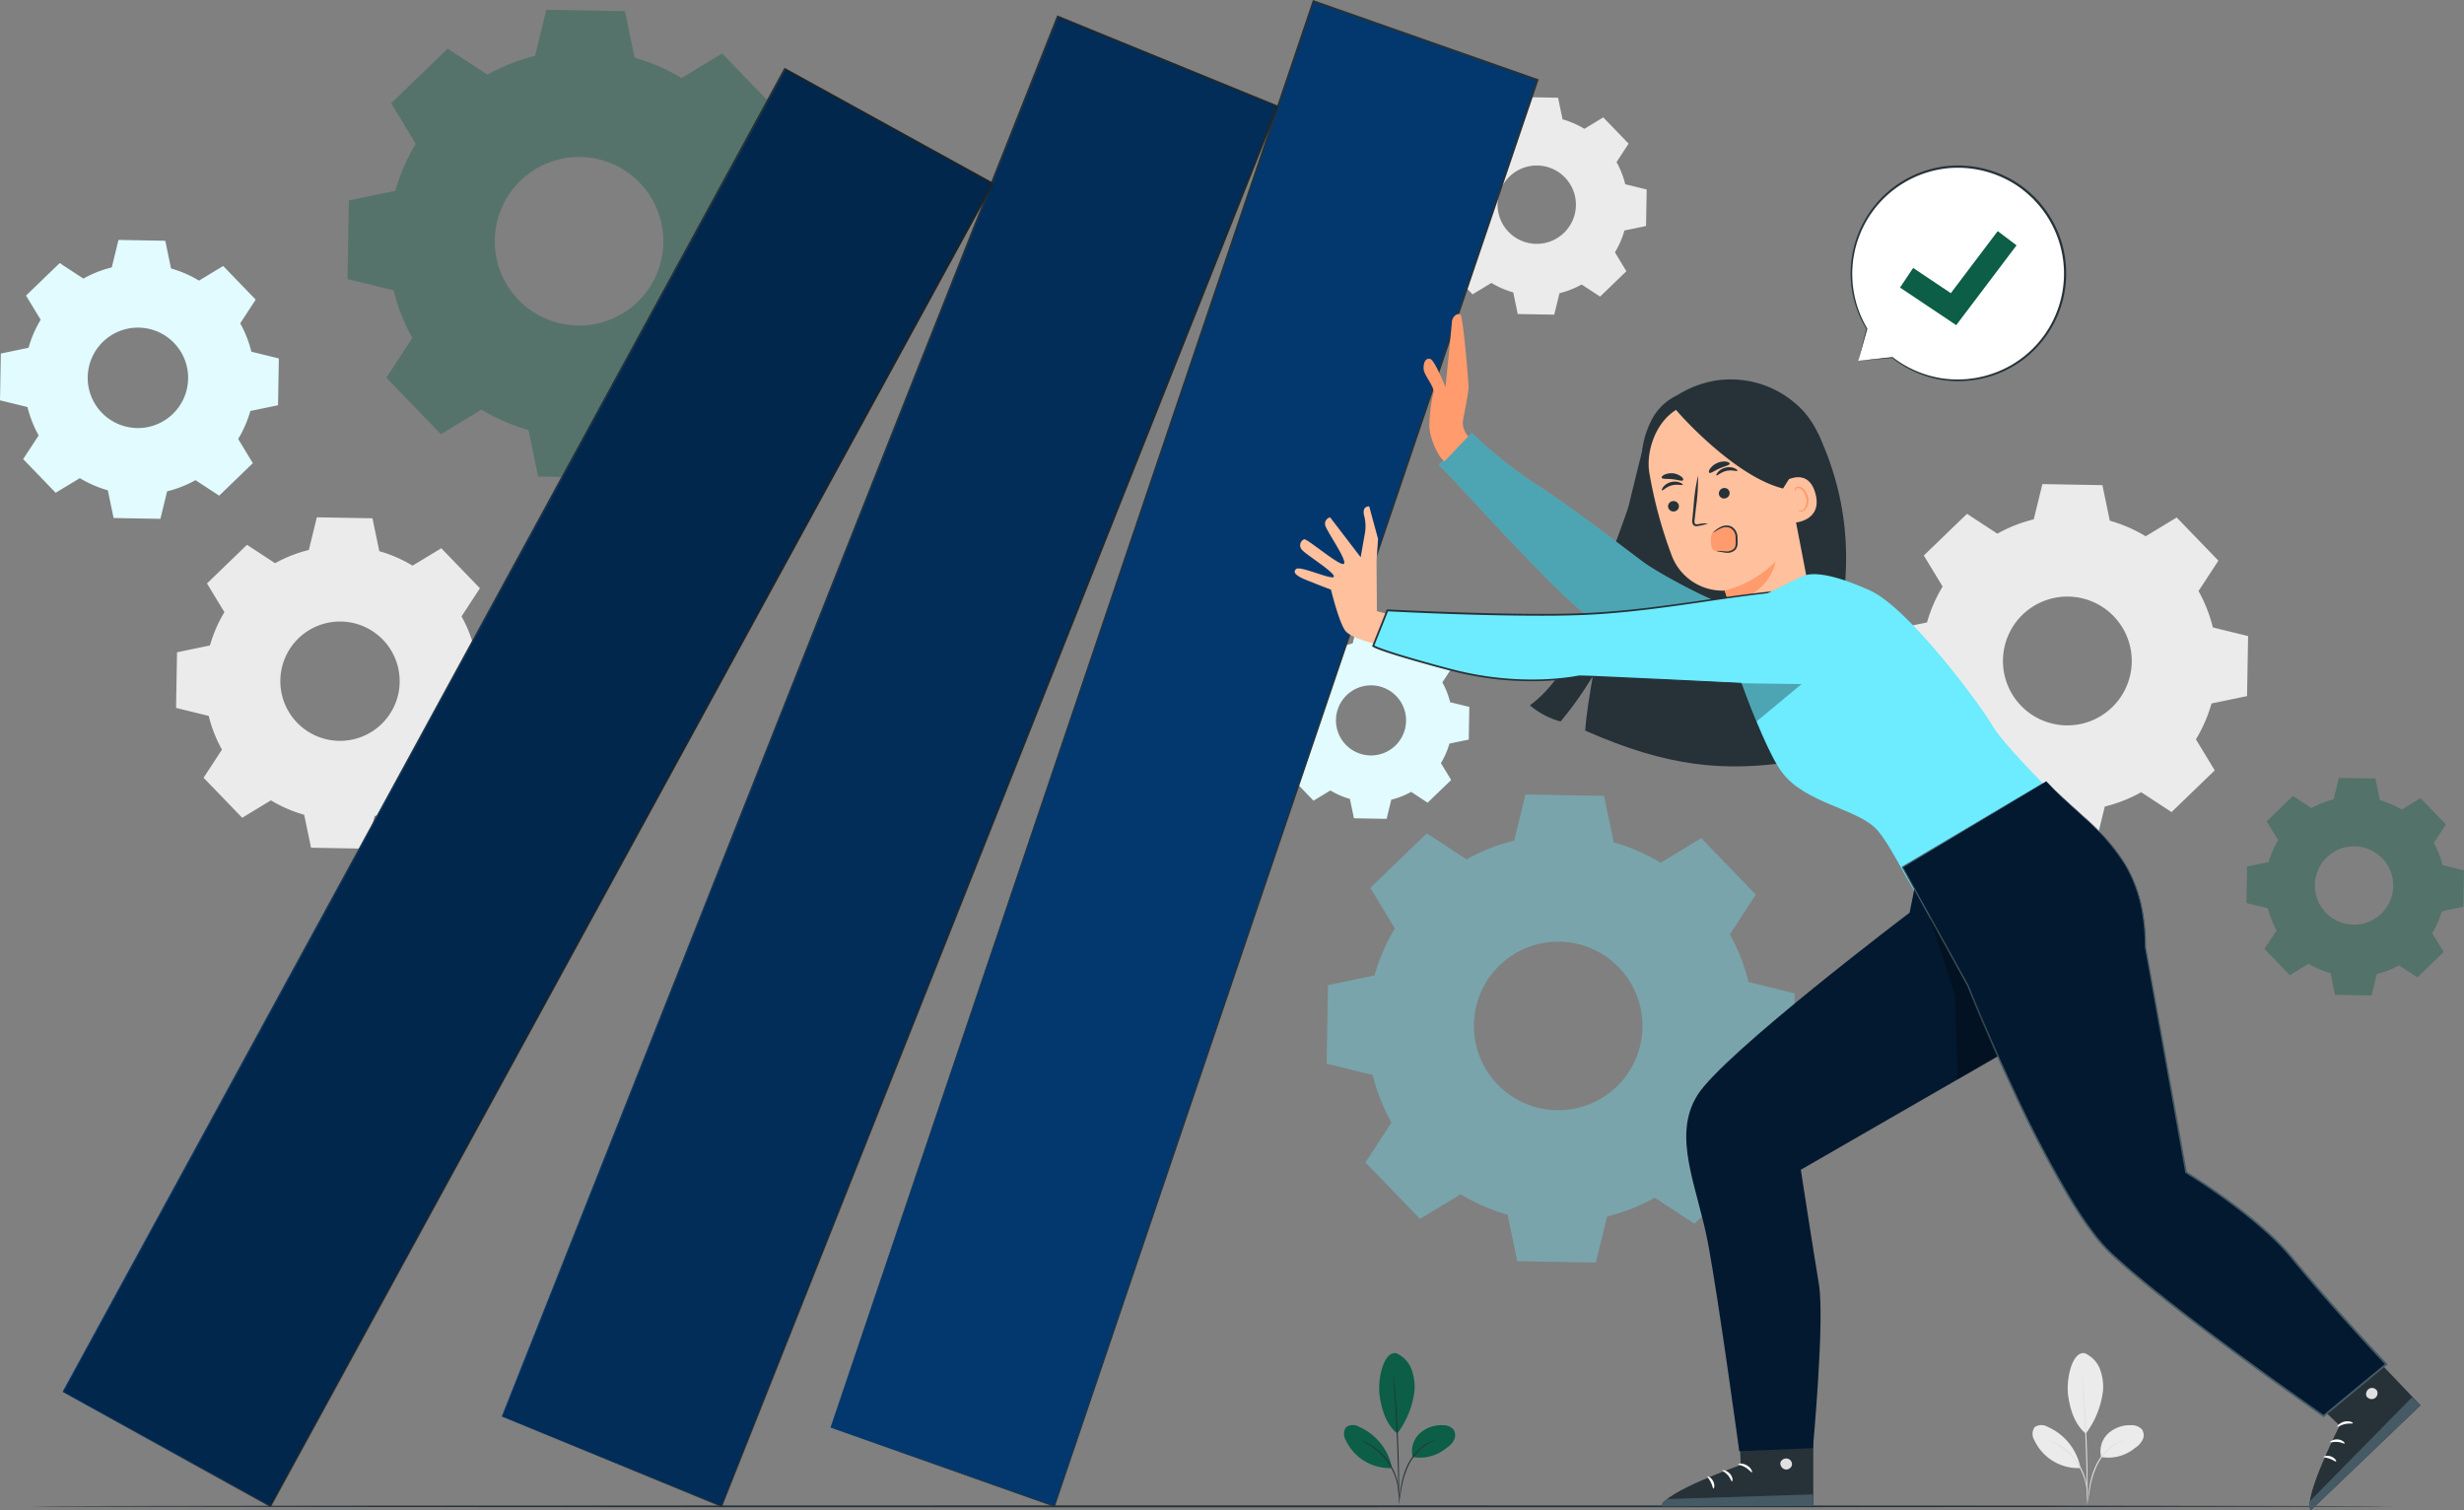 <svg id="Grupo_1076561" data-name="Grupo 1076561" xmlns="http://www.w3.org/2000/svg" xmlns:xlink="http://www.w3.org/1999/xlink" width="335" height="205.314" viewBox="0 0 335 205.314">
  <rect x="0" y="0" width="335" height="205.314" fill="#808080" stroke="none"/>
  <defs>
    <clipPath id="clip-path">
      <path id="Trazado_613143" data-name="Trazado 613143" d="M0,0H335V205.314H0Z" fill="none"/>
    </clipPath>
    <clipPath id="clip-path-2">
      <rect id="Rectángulo_380592" data-name="Rectángulo 380592" width="335" height="205.314" fill="none"/>
    </clipPath>
    <clipPath id="clip-path-5">
      <rect id="Rectángulo_380594" data-name="Rectángulo 380594" width="105.462" height="202.537" fill="none"/>
    </clipPath>
    <clipPath id="clip-path-6">
      <rect id="Rectángulo_380595" data-name="Rectángulo 380595" width="126.448" height="195.408" fill="none"/>
    </clipPath>
    <clipPath id="clip-path-9">
      <rect id="Rectángulo_380598" data-name="Rectángulo 380598" width="49.436" height="31.281" fill="none"/>
    </clipPath>
    <clipPath id="clip-path-10">
      <rect id="Rectángulo_380599" data-name="Rectángulo 380599" width="8.137" height="5.193" fill="none"/>
    </clipPath>
    <clipPath id="clip-path-11">
      <rect id="Rectángulo_380600" data-name="Rectángulo 380600" width="9.329" height="22.262" fill="none"/>
    </clipPath>
  </defs>
  <g id="Enmascarar_grupo_1072829" data-name="Enmascarar grupo 1072829" clip-path="url(#clip-path)">
    <g id="Grupo_1076536" data-name="Grupo 1076536">
      <g id="Grupo_1076535" data-name="Grupo 1076535" clip-path="url(#clip-path-2)">
        <path id="Trazado_613070" data-name="Trazado 613070" d="M227.615,225.543a26.189,26.189,0,0,0-6.386-2.775l-1.316-6.321-10.68-.187-1.537,6.27a26.183,26.183,0,0,0-6.48,2.55l-5.4-3.538-7.684,7.42,3.346,5.518a26.151,26.151,0,0,0-2.775,6.387l-6.32,1.316-.188,10.68,6.27,1.537a26.185,26.185,0,0,0,2.549,6.48l-3.538,5.4,7.419,7.685,5.518-3.346a26.148,26.148,0,0,0,6.387,2.775l1.316,6.321,10.679.188,1.537-6.271a26.2,26.2,0,0,0,6.48-2.55l5.4,3.539,7.684-7.42-3.346-5.518a26.17,26.17,0,0,0,2.776-6.387l6.321-1.316.187-10.68-6.271-1.538a26.181,26.181,0,0,0-2.549-6.479l3.538-5.4-7.419-7.684Zm-5.693,14.227a11.458,11.458,0,1,1-16.2-.285,11.459,11.459,0,0,1,16.2.285" transform="translate(-1.831 -108.251)" fill="#6debff" opacity="0.34"/>
        <path id="Trazado_613071" data-name="Trazado 613071" d="M494.157,11.944a26.184,26.184,0,0,0-6.386-2.775l-1.315-6.321-10.68-.187-1.537,6.27a26.175,26.175,0,0,0-6.48,2.55l-5.4-3.538-7.684,7.42,3.346,5.518a26.131,26.131,0,0,0-2.775,6.387l-6.32,1.316-.188,10.68,6.27,1.537a26.184,26.184,0,0,0,2.549,6.48l-3.538,5.4,7.419,7.685,5.518-3.346a26.162,26.162,0,0,0,6.387,2.775l1.316,6.321,10.679.187,1.537-6.271a26.179,26.179,0,0,0,6.48-2.55l5.4,3.539,7.684-7.42-3.346-5.518a26.172,26.172,0,0,0,2.776-6.387l6.321-1.316.187-10.68-6.271-1.538a26.2,26.2,0,0,0-2.549-6.479l3.538-5.4L499.676,8.6Zm-5.693,14.227a11.458,11.458,0,1,1-16.2-.285,11.459,11.459,0,0,1,16.2.285" transform="translate(-401.494 -1.331)" fill="#0c5e46" opacity="0.36"/>
        <path id="Trazado_613072" data-name="Trazado 613072" d="M93.481,138.869a20.011,20.011,0,0,0-4.88-2.121L87.6,131.917l-8.161-.143-1.175,4.792a20.013,20.013,0,0,0-4.952,1.948l-4.124-2.7-5.872,5.67,2.557,4.216a19.969,19.969,0,0,0-2.121,4.881l-4.83,1.005-.143,8.161,4.792,1.175a20,20,0,0,0,1.948,4.951l-2.7,4.125,5.669,5.872L72.7,173.31a19.969,19.969,0,0,0,4.881,2.121l1.005,4.831,8.161.143,1.175-4.792a20.016,20.016,0,0,0,4.952-1.948l4.124,2.7,5.872-5.67-2.557-4.216a20,20,0,0,0,2.121-4.881l4.83-1,.143-8.161-4.792-1.175a20.026,20.026,0,0,0-1.948-4.951l2.7-4.125-5.67-5.872ZM89.131,149.74a8.756,8.756,0,1,1-12.381-.218,8.756,8.756,0,0,1,12.381.218" transform="translate(198.241 -65.961)" fill="#ebebeb"/>
        <path id="Trazado_613073" data-name="Trazado 613073" d="M564.77,147.388a18.52,18.52,0,0,0-4.521-1.965l-.932-4.475-7.561-.132-1.088,4.439a18.527,18.527,0,0,0-4.588,1.8l-3.822-2.5-5.44,5.253,2.369,3.906a18.5,18.5,0,0,0-1.965,4.522l-4.475.931-.133,7.561,4.44,1.088a18.515,18.515,0,0,0,1.8,4.587l-2.5,3.822,5.252,5.44,3.907-2.369a18.525,18.525,0,0,0,4.522,1.965l.931,4.475,7.561.132,1.088-4.44a18.538,18.538,0,0,0,4.587-1.8l3.822,2.505,5.44-5.253-2.369-3.907a18.529,18.529,0,0,0,1.965-4.522l4.475-.931.133-7.561-4.44-1.088a18.526,18.526,0,0,0-1.8-4.587l2.5-3.822-5.253-5.44Zm-4.03,10.073a8.112,8.112,0,1,1-11.471-.2,8.112,8.112,0,0,1,11.471.2" transform="translate(-508.678 -70.487)" fill="#ebebeb"/>
        <path id="Trazado_613074" data-name="Trazado 613074" d="M621.9,70.845a15.577,15.577,0,0,0-3.8-1.654l-.784-3.766-6.362-.111-.915,3.735a15.587,15.587,0,0,0-3.861,1.519L602.96,68.46l-4.577,4.42,1.993,3.287a15.572,15.572,0,0,0-1.653,3.806l-3.765.784-.112,6.362,3.735.915a15.588,15.588,0,0,0,1.519,3.86l-2.107,3.216,4.419,4.578L605.7,97.7a15.591,15.591,0,0,0,3.805,1.653l.784,3.766,6.362.111.915-3.736a15.586,15.586,0,0,0,3.86-1.519l3.216,2.108,4.578-4.421-1.993-3.287a15.583,15.583,0,0,0,1.654-3.805l3.766-.784.111-6.362-3.736-.916a15.618,15.618,0,0,0-1.518-3.86l2.107-3.216-4.42-4.578Zm-3.392,8.475a6.826,6.826,0,1,1-9.652-.17,6.827,6.827,0,0,1,9.652.17" transform="translate(-594.845 -32.694)" fill="#e1fbff"/>
        <path id="Trazado_613075" data-name="Trazado 613075" d="M21.11,216.068a12.153,12.153,0,0,0-2.968-1.29l-.611-2.938-4.964-.087-.715,2.914a12.153,12.153,0,0,0-3.012,1.185l-2.509-1.645L2.76,217.656l1.555,2.565a12.139,12.139,0,0,0-1.29,2.969L.087,223.8,0,228.765l2.914.714A12.172,12.172,0,0,0,4.1,232.491L2.455,235,5.9,238.572l2.565-1.555a12.158,12.158,0,0,0,2.969,1.29l.611,2.938,4.964.087.714-2.915a12.184,12.184,0,0,0,3.012-1.185l2.509,1.645,3.571-3.449-1.555-2.565a12.157,12.157,0,0,0,1.29-2.969l2.938-.611.087-4.964-2.915-.715a12.153,12.153,0,0,0-1.185-3.012l1.645-2.509-3.448-3.571Zm-2.646,6.613a5.326,5.326,0,1,1-7.531-.132,5.326,5.326,0,0,1,7.531.132" transform="translate(305.421 -105.996)" fill="#0c5e46" opacity="0.38"/>
        <path id="Trazado_613076" data-name="Trazado 613076" d="M289.648,173.756a10.872,10.872,0,0,0-2.655-1.154l-.547-2.629L282,169.9l-.639,2.608a10.885,10.885,0,0,0-2.694,1.06l-2.244-1.471-3.2,3.086,1.391,2.294a10.874,10.874,0,0,0-1.154,2.656l-2.629.547-.078,4.441,2.608.639a10.886,10.886,0,0,0,1.06,2.694l-1.471,2.244,3.085,3.2,2.294-1.391a10.866,10.866,0,0,0,2.656,1.154l.547,2.629,4.441.078.639-2.608a10.906,10.906,0,0,0,2.694-1.06l2.244,1.471,3.2-3.085-1.391-2.294a10.883,10.883,0,0,0,1.154-2.656l2.629-.547.078-4.441-2.608-.639a10.887,10.887,0,0,0-1.06-2.694l1.471-2.244-3.085-3.2Zm-2.367,5.916a4.765,4.765,0,1,1-6.737-.118,4.764,4.764,0,0,1,6.737.118" transform="translate(-97.453 -85.043)" fill="#e1fbff"/>
        <path id="Trazado_613077" data-name="Trazado 613077" d="M243.6,30.742a12.145,12.145,0,0,0-2.968-1.29l-.611-2.938-4.964-.087-.715,2.914a12.161,12.161,0,0,0-3.012,1.185l-2.509-1.645-3.572,3.449,1.555,2.565a12.122,12.122,0,0,0-1.29,2.969l-2.938.611-.087,4.964,2.915.714a12.153,12.153,0,0,0,1.185,3.012l-1.644,2.509,3.448,3.572,2.565-1.555a12.158,12.158,0,0,0,2.969,1.29l.611,2.938,4.964.087.714-2.915a12.183,12.183,0,0,0,3.012-1.185l2.509,1.645L249.31,50.1l-1.555-2.565a12.158,12.158,0,0,0,1.29-2.969l2.938-.612.087-4.963-2.915-.715a12.157,12.157,0,0,0-1.185-3.011l1.645-2.509-3.448-3.571Zm-2.646,6.613a5.326,5.326,0,1,1-7.531-.132,5.326,5.326,0,0,1,7.531.132" transform="translate(-28.19 -13.228)" fill="#ebebeb"/>
        <path id="Trazado_613078" data-name="Trazado 613078" d="M287.977,368.327a3.859,3.859,0,0,1,2.1,2.174,6.813,6.813,0,0,1,.4,3.053,12.014,12.014,0,0,1-2.324,5.7c-1.739-1.387-2.237-3.92-2.409-5.22-.272-2.056.485-5.935,2.236-5.7" transform="translate(-98.181 -184.366)" fill="#0c5e46"/>
        <path id="Trazado_613079" data-name="Trazado 613079" d="M274.74,392.277a3.292,3.292,0,0,1,.924-3.172,4.368,4.368,0,0,1,3.175-1.148,1.84,1.84,0,0,1,1.441.572,1.408,1.408,0,0,1,.085,1.424,2.85,2.85,0,0,1-1.009,1.085,5.656,5.656,0,0,1-4.617,1.239" transform="translate(-82.68 -194.195)" fill="#0c5e46"/>
        <path id="Trazado_613080" data-name="Trazado 613080" d="M279.945,400.471a2.359,2.359,0,0,1,.041-.411c.04-.29.092-.664.154-1.113a11.55,11.55,0,0,1,.983-3.578,7.064,7.064,0,0,1,2.413-2.8,4.8,4.8,0,0,1,1.012-.5,2.823,2.823,0,0,1,.294-.088c.068-.017.1-.024.105-.019a7.51,7.51,0,0,0-1.355.7,7.3,7.3,0,0,0-2.339,2.782,12.443,12.443,0,0,0-1.012,3.529c-.081.467-.147.846-.2,1.106a2.2,2.2,0,0,1-.1.4" transform="translate(-89.762 -196.198)" fill="#263238"/>
        <path id="Trazado_613081" data-name="Trazado 613081" d="M289.892,374.355a.842.842,0,0,1,.028.177c.013.132.031.3.053.511.043.444.1,1.087.159,1.883.122,1.591.26,3.791.357,6.224s.135,4.638.14,6.234c0,.8,0,1.443-.008,1.89,0,.21-.009.381-.012.513a.817.817,0,0,1-.014.179.842.842,0,0,1-.015-.179c0-.132-.009-.3-.015-.513-.009-.464-.022-1.1-.038-1.888-.031-1.595-.085-3.8-.182-6.229s-.219-4.631-.315-6.223c-.046-.783-.085-1.422-.113-1.886-.011-.21-.019-.381-.026-.513a.852.852,0,0,1,0-.18" transform="translate(-100.412 -187.388)" fill="#263238"/>
        <path id="Trazado_613082" data-name="Trazado 613082" d="M298.382,393.6a7.7,7.7,0,0,0-4.448-5.447,1.623,1.623,0,0,0-1.751.05,1.593,1.593,0,0,0-.055,1.75,6.577,6.577,0,0,0,6.222,3.812" transform="translate(-109.165 -194.178)" fill="#0c5e46"/>
        <path id="Trazado_613083" data-name="Trazado 613083" d="M289.9,392.133a1.922,1.922,0,0,1,.362.139,3.7,3.7,0,0,1,.411.2c.154.087.341.171.525.3a6.769,6.769,0,0,1,.6.414,7.619,7.619,0,0,1,.648.538,8.555,8.555,0,0,1,1.25,1.467,8.364,8.364,0,0,1,.857,1.727,7.41,7.41,0,0,1,.233.81,6.218,6.218,0,0,1,.133.721,5.816,5.816,0,0,1,.054.6,3.489,3.489,0,0,1,.007.456,1.964,1.964,0,0,1-.026.387c-.033,0,0-.554-.137-1.429a6.653,6.653,0,0,0-.148-.707,7.65,7.65,0,0,0-.242-.793,8.741,8.741,0,0,0-.852-1.692,8.89,8.89,0,0,0-1.221-1.449,7.888,7.888,0,0,0-.629-.54,7.231,7.231,0,0,0-.586-.423c-.742-.484-1.257-.691-1.243-.72" transform="translate(-104.781 -196.287)" fill="#263238"/>
        <path id="Trazado_613084" data-name="Trazado 613084" d="M100.544,368.327a3.859,3.859,0,0,1,2.1,2.174,6.813,6.813,0,0,1,.4,3.053,12.014,12.014,0,0,1-2.324,5.7c-1.739-1.387-2.237-3.92-2.409-5.22-.272-2.056.485-5.935,2.236-5.7" transform="translate(182.863 -184.366)" fill="#ebebeb"/>
        <path id="Trazado_613085" data-name="Trazado 613085" d="M87.306,392.277a3.292,3.292,0,0,1,.924-3.172,4.369,4.369,0,0,1,3.175-1.148,1.839,1.839,0,0,1,1.441.572,1.408,1.408,0,0,1,.085,1.424,2.851,2.851,0,0,1-1.009,1.085,5.656,5.656,0,0,1-4.617,1.239" transform="translate(198.366 -194.195)" fill="#ebebeb"/>
        <path id="Trazado_613086" data-name="Trazado 613086" d="M92.512,400.471a2.362,2.362,0,0,1,.041-.411c.04-.29.092-.664.154-1.113a11.55,11.55,0,0,1,.983-3.578,7.064,7.064,0,0,1,2.413-2.8,4.8,4.8,0,0,1,1.012-.5,2.861,2.861,0,0,1,.294-.088c.068-.017.1-.024.106-.019a7.511,7.511,0,0,0-1.355.7,7.3,7.3,0,0,0-2.339,2.782,12.444,12.444,0,0,0-1.012,3.529c-.081.467-.147.846-.2,1.106a2.2,2.2,0,0,1-.1.4" transform="translate(191.282 -196.198)" fill="#e0e0e0"/>
        <path id="Trazado_613087" data-name="Trazado 613087" d="M102.458,374.355a.842.842,0,0,1,.028.177c.013.132.031.3.053.511.043.444.1,1.087.159,1.883.122,1.591.26,3.791.357,6.224s.135,4.638.14,6.234c0,.8,0,1.443-.008,1.89,0,.21-.009.381-.012.513a.828.828,0,0,1-.014.179.845.845,0,0,1-.015-.179c0-.132-.009-.3-.015-.513-.009-.464-.022-1.1-.038-1.888-.031-1.595-.085-3.8-.182-6.229s-.219-4.631-.315-6.223c-.046-.783-.085-1.422-.113-1.886-.01-.21-.019-.381-.026-.513a.856.856,0,0,1,0-.18" transform="translate(180.634 -187.388)" fill="#e0e0e0"/>
        <path id="Trazado_613088" data-name="Trazado 613088" d="M110.949,393.6a7.7,7.7,0,0,0-4.448-5.447,1.622,1.622,0,0,0-1.751.05,1.593,1.593,0,0,0-.055,1.75,6.576,6.576,0,0,0,6.222,3.812" transform="translate(171.88 -194.178)" fill="#ebebeb"/>
        <path id="Trazado_613089" data-name="Trazado 613089" d="M102.47,392.133a1.922,1.922,0,0,1,.362.139,3.7,3.7,0,0,1,.411.2c.154.087.341.171.525.3a6.771,6.771,0,0,1,.6.414,7.62,7.62,0,0,1,.648.538,8.555,8.555,0,0,1,1.25,1.467,8.391,8.391,0,0,1,.857,1.727,7.408,7.408,0,0,1,.233.81,6.318,6.318,0,0,1,.133.721,5.806,5.806,0,0,1,.054.6,3.483,3.483,0,0,1,.007.456,1.961,1.961,0,0,1-.026.387c-.033,0,0-.554-.137-1.429a6.659,6.659,0,0,0-.148-.707,7.65,7.65,0,0,0-.242-.793,8.717,8.717,0,0,0-.853-1.692,8.864,8.864,0,0,0-1.22-1.449,7.888,7.888,0,0,0-.629-.54,7.226,7.226,0,0,0-.586-.423c-.742-.484-1.257-.691-1.243-.72" transform="translate(176.265 -196.287)" fill="#e0e0e0"/>
      </g>
    </g>
    <g id="Grupo_1076538" data-name="Grupo 1076538">
      <g id="Grupo_1076537" data-name="Grupo 1076537" clip-path="url(#clip-path-2)">
        <path id="Trazado_613090" data-name="Trazado 613090" d="M19.363,409.914c0,.072,71.924.13,160.628.13,88.734,0,160.643-.058,160.643-.13s-71.909-.13-160.643-.13c-88.7,0-160.628.058-160.628.13" transform="translate(-15.305 -205.123)" fill="#263238"/>
      </g>
    </g>
    <path id="Trazado_613091" data-name="Trazado 613091" d="M252.217,194.246l30.448,10.709L348.339,11.039,317.891.33Z" transform="translate(-139.306 -0.165)" fill="#03386e"/>
    <g id="Grupo_1076546" data-name="Grupo 1076546">
      <g id="Grupo_1076545" data-name="Grupo 1076545" clip-path="url(#clip-path-2)">
        <path id="Trazado_613092" data-name="Trazado 613092" d="M251.887,194.082,317.683.206l-.165.08,30.437,10.707.011,0-.08-.164L282.274,204.77l.082-.04-30.47-10.649,30.427,10.77.062.022.021-.062,65.736-193.9.041-.122-.121-.043-.011,0L317.6.043,317.481,0l-.042.123L251.887,194.082" transform="translate(-138.976)" fill="#263238"/>
        <path id="Trazado_613093" data-name="Trazado 613093" d="M323.017,194.839l29.868,12.212L428.479,16.727,398.611,4.515Z" transform="translate(-254.805 -2.26)" fill="#03386e"/>
        <path id="Trazado_613094" data-name="Trazado 613094" d="M322.68,194.67,398.393,4.393l-.168.071,29.857,12.209.01,0-.072-.168L352.488,206.858l.085-.036L322.68,194.67l29.843,12.272.061.025.024-.061,75.654-190.3.047-.12-.119-.049-.01,0L398.322,4.226l-.12-.049-.048.121L322.68,194.67" transform="translate(-254.468 -2.091)" fill="#263238"/>
        <g id="Grupo_1076541" data-name="Grupo 1076541" transform="translate(58.38 2.254)" opacity="0.2">
          <g id="Grupo_1076540" data-name="Grupo 1076540" transform="translate(10)">
            <g id="Grupo_1076539" data-name="Grupo 1076539" clip-path="url(#clip-path-5)">
              <path id="Trazado_613095" data-name="Trazado 613095" d="M323.017,194.839l29.868,12.212L428.479,16.727,398.611,4.515Z" transform="translate(-323.017 -4.514)"/>
            </g>
          </g>
        </g>
        <path id="Trazado_613096" data-name="Trazado 613096" d="M400.557,198.629,428.8,214.195,527,34.352,498.762,18.786Z" transform="translate(-392.058 -9.404)" fill="#03386e"/>
        <path id="Trazado_613097" data-name="Trazado 613097" d="M400.2,198.454l98.319-179.78-.175.051,28.231,15.561.01.005-.051-.176L428.389,213.989l.088-.025L400.2,198.454l28.211,15.622.057.032.031-.057L526.766,34.24l.062-.113-.113-.063-.01-.005L498.472,18.5l-.113-.062-.062.114L400.2,198.454" transform="translate(-391.705 -9.228)" fill="#263238"/>
        <g id="Grupo_1076544" data-name="Grupo 1076544" transform="translate(8.675 9.383)" opacity="0.3">
          <g id="Grupo_1076543" data-name="Grupo 1076543">
            <g id="Grupo_1076542" data-name="Grupo 1076542" clip-path="url(#clip-path-6)">
              <path id="Trazado_613098" data-name="Trazado 613098" d="M400.557,198.629,428.8,214.195,527,34.352,498.762,18.786Z" transform="translate(-400.557 -18.787)"/>
            </g>
          </g>
        </g>
      </g>
    </g>
    <g id="Grupo_1076548" data-name="Grupo 1076548">
      <g id="Grupo_1076547" data-name="Grupo 1076547" clip-path="url(#clip-path-2)">
        <path id="Trazado_613099" data-name="Trazado 613099" d="M109.492,71.762l1.178-4.367a14.554,14.554,0,1,1,3.458,3.9l.005.007Z" transform="translate(143.139 -22.698)" fill="#fff"/>
        <path id="Trazado_613100" data-name="Trazado 613100" d="M109.3,71.614s.11-.017.313-.042l.894-.1,3.426-.379-.047.108,0-.006a.067.067,0,0,1,.013-.094.069.069,0,0,1,.083,0,14.555,14.555,0,0,0,6.484,2.848,14.624,14.624,0,0,0,9.528-1.69,14.371,14.371,0,0,0,3.728-21.984l-.593-.657-.648-.6a15.407,15.407,0,0,0-1.365-1.093,14.589,14.589,0,0,0-9.568-2.511,14.458,14.458,0,0,0-11.006,21.8c0,.018,0,.034.007.053l-.909,3.214-.242.841c-.055.19-.09.293-.09.293a2.678,2.678,0,0,1,.062-.272l.208-.83.843-3.282.007.052A14.472,14.472,0,0,1,108.3,60.45a14.69,14.69,0,0,1,13.216-15.338,14.875,14.875,0,0,1,9.777,2.553,15.858,15.858,0,0,1,1.4,1.116l.662.611.606.672a14.66,14.66,0,0,1-3.835,22.424A14.524,14.524,0,0,1,125.11,74.2a14.349,14.349,0,0,1-4.682-.046A14.554,14.554,0,0,1,113.9,71.2l.1-.093,0,.006a.067.067,0,0,1-.012.094.066.066,0,0,1-.035.013l-3.481.3-.879.071a2.81,2.81,0,0,1-.287.017" transform="translate(143.328 -22.55)" fill="#263238"/>
        <path id="Trazado_613101" data-name="Trazado 613101" d="M129.45,75.694l-7.64-5.111,1.784-2.666,5.123,3.427,6.375-8.436,2.559,1.934Z" transform="translate(136.514 -31.489)" fill="#0c5e46"/>
      </g>
    </g>
    <g id="Grupo_1076559" data-name="Grupo 1076559">
      <g id="Grupo_1076558" data-name="Grupo 1076558" clip-path="url(#clip-path-2)">
        <path id="Trazado_613102" data-name="Trazado 613102" d="M237.9,120.136c-2.256,7.424-5,14.688-7.741,21.947-1.957,5.182-4.131,10.658-8.594,13.939a10.7,10.7,0,0,0,4.163,2.2,47.481,47.481,0,0,0,10.606-23.841" transform="translate(-13.558 -60.136)" fill="#263238"/>
        <path id="Trazado_613103" data-name="Trazado 613103" d="M176.6,118.13l23.32.025c9.445,20.256-1.64,37.573-3.218,44.49-9.461,1.459-17.221.806-28.494-4.193.515-7.571,6.286-33.031,8.393-40.322" transform="translate(47.307 -59.131)" fill="#263238"/>
        <path id="Trazado_613104" data-name="Trazado 613104" d="M194.41,106.466a13.436,13.436,0,0,0-11.244-2.948,14.424,14.424,0,0,0-4.755,1.92,7.467,7.467,0,0,0-3.594,3.62,12.5,12.5,0,0,0-1.236,6.088,35.05,35.05,0,0,0,1.007,6.361,11.745,11.745,0,0,0,3.195,5.509l5.538-.184a34.367,34.367,0,0,0,8.722-2.311,11.575,11.575,0,0,0,6.226-6.238c1.413-3.945-.6-9.183-3.86-11.816" transform="translate(49.598 -51.692)" fill="#263238"/>
        <path id="Trazado_613105" data-name="Trazado 613105" d="M183.88,109.486l1.816-.6,7.714,1.347a2.027,2.027,0,0,1,2.281,1.52l3.993,20.683.428,1.9-8.6,8.089-1.158-2.362-1.688-5.267a7.389,7.389,0,0,1-7.228-4.8,61.542,61.542,0,0,1-2.994-11c-.677-3.4,1.253-8.613,5.439-9.5" transform="translate(45.833 -54.503)" fill="#ffc09d"/>
        <path id="Trazado_613106" data-name="Trazado 613106" d="M213.731,137.258a.739.739,0,0,0,.88.537.707.707,0,0,0,.565-.84.739.739,0,0,0-.88-.538.707.707,0,0,0-.566.84" transform="translate(13.07 -68.277)" fill="#263238"/>
        <path id="Trazado_613107" data-name="Trazado 613107" d="M212.705,132.293c.113.069.548-.474,1.318-.677s1.435.032,1.494-.084c.03-.052-.105-.2-.4-.31a2.03,2.03,0,0,0-1.227-.048,1.948,1.948,0,0,0-1.017.655c-.188.244-.224.434-.169.464" transform="translate(13.258 -65.625)" fill="#263238"/>
        <path id="Trazado_613108" data-name="Trazado 613108" d="M207.954,135.963a5.284,5.284,0,0,0-1.309.107c-.2.032-.4.042-.466-.082a1.034,1.034,0,0,1-.023-.616q.088-.786.184-1.649a26.61,26.61,0,0,0,.266-4.254,26.634,26.634,0,0,0-.608,4.223q-.082.864-.157,1.651a1.173,1.173,0,0,0,.1.8.509.509,0,0,0,.4.2,1.4,1.4,0,0,0,.346-.042,5.159,5.159,0,0,0,1.266-.335" transform="translate(24.253 -64.807)" fill="#263238"/>
        <path id="Trazado_613109" data-name="Trazado 613109" d="M187.372,156.767a14.676,14.676,0,0,0,6.933-3.973s-.694,4.619-6.409,5.581Z" transform="translate(47.115 -76.483)" fill="#ff9b6c"/>
        <path id="Trazado_613110" data-name="Trazado 613110" d="M212.536,129.444c.125.2.739.1,1.448.188.711.067,1.289.3,1.453.136.073-.082,0-.275-.234-.481a2.263,2.263,0,0,0-2.337-.261c-.276.149-.384.322-.33.418" transform="translate(13.394 -64.479)" fill="#263238"/>
        <path id="Trazado_613111" data-name="Trazado 613111" d="M201.35,133.353a.739.739,0,0,1-.531.884.707.707,0,0,1-.89-.481.74.74,0,0,1,.53-.885.707.707,0,0,1,.891.481" transform="translate(33.787 -66.496)" fill="#263238"/>
        <path id="Trazado_613112" data-name="Trazado 613112" d="M200.652,127.664c-.068.114-.706-.166-1.481.011s-1.257.694-1.362.618c-.051-.033,0-.223.209-.459a2.034,2.034,0,0,1,1.064-.611,1.953,1.953,0,0,1,1.206.108c.28.129.4.281.365.333" transform="translate(35.559 -63.659)" fill="#263238"/>
        <path id="Trazado_613113" data-name="Trazado 613113" d="M202.726,125.936c-.064.23-.7.324-1.369.633-.68.288-1.18.694-1.39.585-.1-.056-.085-.262.089-.533a2.28,2.28,0,0,1,.981-.793,2.249,2.249,0,0,1,1.243-.188c.315.055.472.187.448.3" transform="translate(32.431 -62.879)" fill="#263238"/>
        <path id="Trazado_613114" data-name="Trazado 613114" d="M176.232,131.937c-.109-.415.111-1.52.5-1.693,1.049-.461,3.045-.9,3.8,1.873,1.033,3.789-2.987,4.047-3.023,3.94-.028-.083-.9-2.688-1.281-4.121" transform="translate(66.291 -65.025)" fill="#ffc09d"/>
        <path id="Trazado_613115" data-name="Trazado 613115" d="M178.941,135.66c.013-.016.079.028.2.049a.683.683,0,0,0,.5-.125,1.693,1.693,0,0,0,.357-1.672,2.262,2.262,0,0,0-.443-.895.79.79,0,0,0-.635-.371.348.348,0,0,0-.341.287c-.022.12.023.189,0,.2s-.1-.041-.111-.206a.439.439,0,0,1,.085-.279.518.518,0,0,1,.339-.2.962.962,0,0,1,.85.4,2.322,2.322,0,0,1,.517.993,1.776,1.776,0,0,1-.517,1.9.734.734,0,0,1-.631.065c-.143-.061-.186-.141-.175-.151" transform="translate(65.531 -66.296)" fill="#ff9b6c"/>
        <path id="Trazado_613116" data-name="Trazado 613116" d="M197.993,118.779l-.766,1.215c-7.065-1.752-15.384-11.533-14.8-11.027a12.539,12.539,0,0,1,5.885-1.906c3.244-.119,9.513.212,10.19,3.924a19.671,19.671,0,0,1-.509,7.794" transform="translate(45.192 -53.581)" fill="#263238"/>
        <path id="Trazado_613117" data-name="Trazado 613117" d="M198.847,146.639a10.088,10.088,0,0,0,1.359.133,1.339,1.339,0,0,0,1.2-.517,1.706,1.706,0,0,0,.171-.9,4.079,4.079,0,0,0-.088-1.014,1.48,1.48,0,0,0-.531-.847,1.506,1.506,0,0,0-1.361-.123,4.46,4.46,0,0,0-1.207.739,1.61,1.61,0,0,0-.243.982c.023.632-.022,1.425.7,1.542" transform="translate(34.466 -71.716)" fill="#ff9b6c"/>
        <path id="Trazado_613118" data-name="Trazado 613118" d="M198.2,146.522a1.187,1.187,0,0,0,.33.067c.212.032.512.11.907.152a1.557,1.557,0,0,0,1.339-.427,1.329,1.329,0,0,0,.273-.819,7.018,7.018,0,0,0-.013-.878,1.659,1.659,0,0,0-.883-1.46,1.743,1.743,0,0,0-1.4.08,3.534,3.534,0,0,0-.773.517c-.165.142-.248.23-.237.244s.116-.046.3-.162a4.825,4.825,0,0,1,.787-.43,1.6,1.6,0,0,1,1.232-.03,1.446,1.446,0,0,1,.721,1.266c.02.558.095,1.177-.186,1.52a1.411,1.411,0,0,1-1.143.4c-.376-.016-.689-.066-.908-.068s-.34.016-.34.033" transform="translate(35.186 -71.602)" fill="#263238"/>
        <path id="Trazado_613119" data-name="Trazado 613119" d="M187.453,378.593l.439,10.053s-10.647,3.766-10.757,5.631l20.622-.043,0-15.688Z" transform="translate(48.775 -189.486)" fill="#263238"/>
        <path id="Trazado_613120" data-name="Trazado 613120" d="M183.921,397.017a.8.8,0,0,1,.587.909.81.81,0,0,1-.944.556.841.841,0,0,1-.616-.965.851.851,0,0,1,1.05-.475" transform="translate(59.119 -198.716)" fill="#e0e0e0"/>
        <path id="Trazado_613121" data-name="Trazado 613121" d="M197.766,408.374l-.066-1.582-19.747.632s-.916.38-.809.992Z" transform="translate(48.767 -203.625)" fill="#455a64"/>
        <path id="Trazado_613122" data-name="Trazado 613122" d="M193.782,398.484c0,.1.508.137,1,.443s.764.705.856.667c.092-.018-.061-.588-.67-.948s-1.214-.25-1.191-.162" transform="translate(42.551 -199.422)" fill="#fff"/>
        <path id="Trazado_613123" data-name="Trazado 613123" d="M199.127,400.238c-.022.092.415.254.759.656s.445.829.545.825c.095.015.161-.543-.277-1.036s-1.026-.535-1.028-.444" transform="translate(35.048 -200.325)" fill="#fff"/>
        <path id="Trazado_613124" data-name="Trazado 613124" d="M204.887,403.541c.092.02.229-.456-.032-.978s-.734-.728-.776-.649.251.358.458.789.249.829.35.838" transform="translate(28.073 -201.175)" fill="#fff"/>
        <path id="Trazado_613125" data-name="Trazado 613125" d="M11.848,366.949l7.257,6.971s-5.1,10.074-3.9,11.5L30.1,371.154,19.267,359.806Z" transform="translate(298.983 -180.105)" fill="#263238"/>
        <path id="Trazado_613126" data-name="Trazado 613126" d="M23.944,377.915a.8.8,0,0,1,1.052.252.809.809,0,0,1-.3,1.054.84.84,0,0,1-1.112-.273.851.851,0,0,1,.432-1.069" transform="translate(298.161 -189.12)" fill="#e0e0e0"/>
        <path id="Trazado_613127" data-name="Trazado 613127" d="M26.99,381.426l-1.139-1.1L12,394.416s-.4.907.1,1.276Z" transform="translate(302.092 -190.378)" fill="#455a64"/>
        <path id="Trazado_613128" data-name="Trazado 613128" d="M30.255,387.634c.068.066.462-.251,1.033-.373s1.039-.016,1.08-.108-.45-.384-1.139-.224-1.05.657-.974.7" transform="translate(287.523 -193.66)" fill="#fff"/>
        <path id="Trazado_613129" data-name="Trazado 613129" d="M32.48,392.207c.047.082.475-.1,1-.049.529.038.894.292.964.219.079-.054-.259-.5-.915-.558s-1.112.321-1.05.388" transform="translate(284.324 -196.127)" fill="#fff"/>
        <path id="Trazado_613130" data-name="Trazado 613130" d="M36.48,397.056c.08-.049-.149-.488-.7-.685s-1.034-.02-1.009.066.429.086.877.254.752.427.831.365" transform="translate(281.138 -198.363)" fill="#fff"/>
        <path id="Trazado_613131" data-name="Trazado 613131" d="M184.65,117.827a56.8,56.8,0,0,0,9.125,7.25c4.377,2.8,12.64,9.182,14.31,10.406s9.515,5.674,13.134,6.392a35.671,35.671,0,0,1,8.354,3.385l-2.58,2.051s-13.386,1.935-13.453,1.787c0,0-12.573-6.115-13.6-6.8-3.825-2.55-18.749-19.31-19.8-20.117Z" transform="translate(15.46 -58.98)" fill="#6debff"/>
        <g id="Grupo_1076551" data-name="Grupo 1076551" transform="translate(195.597 58.848)" opacity="0.3">
          <g id="Grupo_1076550" data-name="Grupo 1076550">
            <g id="Grupo_1076549" data-name="Grupo 1076549" clip-path="url(#clip-path-9)">
              <path id="Trazado_613132" data-name="Trazado 613132" d="M184.65,117.827a56.8,56.8,0,0,0,9.125,7.25c4.377,2.8,12.64,9.182,14.31,10.406s9.515,5.674,13.134,6.392a35.671,35.671,0,0,1,8.354,3.385l-2.58,2.051s-13.386,1.935-13.453,1.787c0,0-12.573-6.115-13.6-6.8-3.825-2.55-18.749-19.31-19.8-20.117Z" transform="translate(-180.137 -117.827)"/>
            </g>
          </g>
        </g>
        <path id="Trazado_613133" data-name="Trazado 613133" d="M271.875,91.586c.61.14,2.083,3.837,2.083,3.837s.8-7.845.861-8.763.76-1.313,1.151-1.123,1.092,8.951,1.124,9.8-.676,3.941-.787,4.893a2.852,2.852,0,0,0,.75,1.893l-3.247,3.4c-.976-.748-2.032-3.364-2.048-4.844a22.114,22.114,0,0,1,.556-4.509c.208-.768-1.308-2.362-1.335-3.24s.281-1.485.891-1.345" transform="translate(-77.433 -42.793)" fill="#ff9b6c"/>
        <path id="Trazado_613134" data-name="Trazado 613134" d="M303.983,152.092l-.048-6.828.208-2.993-1.2-4.424s-1.019-.109-.693,1.253a5.656,5.656,0,0,1,.119,2.311l-.592,3.342-4.149-5.414a.882.882,0,0,0-.667,1.093c.244.858,3,4.739,2.545,5.211s-4.961-3.417-5.412-3.326a.893.893,0,0,0-.24,1.489c.553.634,4.375,2.995,4.281,3.58s-4.515-1.49-5.1-1.039.053.882.657,1.2,4.05,1.619,4.05,1.619,1.15,4.728,2.032,5.688,4.138,1.732,4.138,1.732l1.636-4.087Z" transform="translate(-116.785 -69.001)" fill="#ffc09d"/>
        <path id="Trazado_613135" data-name="Trazado 613135" d="M223.031,173.639c-.4-.014-28.205-1.32-28.6-1.256a40.372,40.372,0,0,1-17.6-.9c-9.741-2.6-10.413-3.217-10.413-3.217l1.934-4.833s16.7.885,26.406.517,19.167-2.447,27.512-3.163,9.75,4.139,9.246,7.273-5.793,5.674-8.484,5.58" transform="translate(20.279 -80.448)" fill="#6debff"/>
        <path id="Trazado_613136" data-name="Trazado 613136" d="M223.049,173.548a5.207,5.207,0,0,0,1.43-.121,11.963,11.963,0,0,0,3.821-1.518A9.026,9.026,0,0,0,230.592,170a4.816,4.816,0,0,0,.868-1.479,6.16,6.16,0,0,0,.233-1.84,7.274,7.274,0,0,0-.327-1.96,6.065,6.065,0,0,0-1.04-1.843,7.013,7.013,0,0,0-4-2.132,17.16,17.16,0,0,0-5.028-.06c-1.739.166-3.543.384-5.407.635-3.728.5-7.7,1.126-11.892,1.634-2.1.252-4.251.472-6.456.623s-4.461.216-6.76.235c-4.6.024-9.36-.084-14.234-.255-2.766-.1-5.5-.212-8.17-.348l-.092-.005-.034.086-1.933,4.833-.038.1.07.045a4.167,4.167,0,0,0,.732.345q.358.139.718.265c.479.169.96.324,1.439.477.959.3,1.916.584,2.865.858,1.9.538,3.766,1.065,5.616,1.516a42.94,42.94,0,0,0,10.821,1.231,36.112,36.112,0,0,0,5.025-.406l.6-.1.295-.055.285,0,1.185.036,2.318.09,8.408.354,12.033.513,3.236.128.838.027c.189,0,.285,0,.285,0s-.1-.012-.284-.024l-.837-.05-3.234-.171-12.029-.589-8.407-.385-2.319-.1-1.2-.04h-.316l-.3.055-.6.1a36.06,36.06,0,0,1-5,.391,42.832,42.832,0,0,1-10.761-1.243c-1.839-.451-3.708-.981-5.6-1.521-.947-.274-1.9-.556-2.858-.859-.477-.153-.956-.308-1.431-.476q-.357-.124-.709-.262a5.28,5.28,0,0,1-.652-.3l.032.141,1.935-4.832-.127.081q4.016.205,8.175.35c4.877.171,9.642.277,14.245.249,2.3-.02,4.565-.084,6.775-.242s4.368-.378,6.468-.633c4.2-.515,8.168-1.148,11.892-1.658,1.862-.255,3.663-.478,5.4-.649a17.023,17.023,0,0,1,4.974.04,6.847,6.847,0,0,1,3.91,2.06,5.91,5.91,0,0,1,1.019,1.785,7.125,7.125,0,0,1,.328,1.913,6.027,6.027,0,0,1-.215,1.794,4.687,4.687,0,0,1-.836,1.443,8.952,8.952,0,0,1-2.248,1.9,12.18,12.18,0,0,1-3.779,1.553,4.968,4.968,0,0,1-.61.106,3.2,3.2,0,0,1-.446.044c-.24.01-.364.022-.364.022" transform="translate(20.262 -80.357)" fill="#263238"/>
        <path id="Trazado_613137" data-name="Trazado 613137" d="M152.527,190.9c-.357-.337-11.2-10.9-12.915-13.881s-11.469-16.144-16.742-18.52c-7.3-3.288-8.949-1.97-9.294-1.855s-11.232,5.523-11.232,5.523,5.326,16.656,8.537,21.013,10.534,4.994,13.056,7.976,5.187,9.82,7.338,11.029S152.527,190.9,152.527,190.9" transform="translate(131.358 -78.231)" fill="#6debff"/>
        <g id="Grupo_1076554" data-name="Grupo 1076554" transform="translate(236.797 92.89)" opacity="0.3">
          <g id="Grupo_1076553" data-name="Grupo 1076553">
            <g id="Grupo_1076552" data-name="Grupo 1076552" clip-path="url(#clip-path-10)">
              <path id="Trazado_613138" data-name="Trazado 613138" d="M188.472,186.105l-6.123,5.078-2.015-5.193Z" transform="translate(-180.335 -185.99)"/>
            </g>
          </g>
        </g>
        <path id="Trazado_613139" data-name="Trazado 613139" d="M159.531,257.975,123.037,279s1.648,10.707,2.458,15.566-.819,22.285-.819,22.285l-10.012.412s-2.754-20.247-4.212-28.1-5.021-14.659-1.457-20.328,28.831-24.782,28.831-24.782l.882-4.374Z" transform="translate(121.8 -119.971)" fill="#031930"/>
        <path id="Trazado_613140" data-name="Trazado 613140" d="M40.719,212.671c5.776,6.274,13.559,9.552,13.493,22.556l5.524,30.608s9.843,5.946,14.54,11.778,12.666,14.306,12.666,14.306l-8.517,7.044s-20.882-14.543-28.953-22.136c-7.873-7.408-19.417-36.368-19.417-36.368l-8.886-16.111Z" transform="translate(237.485 -106.455)" fill="#031930"/>
        <path id="Trazado_613141" data-name="Trazado 613141" d="M40.449,212.671s-.111.06-.332.189l-.984.577L35.3,215.7l-14.443,8.577-.064.038.036.066L29.7,240.506l-.005-.011c1.807,4.474,3.867,9.246,6.195,14.242a154.98,154.98,0,0,0,8.105,15.418c.8,1.294,1.647,2.583,2.584,3.827a22.4,22.4,0,0,0,3.159,3.5c2.344,2.133,4.85,4.161,7.417,6.188,5.153,4.032,10.581,8.032,16.178,12.039l4.75,3.362.08.057.077-.063,8.516-7.044.1-.087-.093-.1c-4.646-4.983-9.075-9.883-13.087-14.789a33.4,33.4,0,0,0-3.319-3.347c-1.155-1.038-2.346-2.008-3.549-2.929a88.032,88.032,0,0,0-7.286-5.028l.053.077c-2.135-11.769-4.012-22.114-5.553-30.6v.015a27.135,27.135,0,0,0-.673-6.087,19.525,19.525,0,0,0-2.013-5.034,28.6,28.6,0,0,0-5.615-6.495c-1.74-1.575-3.092-2.773-3.964-3.628-.441-.424-.761-.768-.982-.985s-.33-.327-.33-.327.109.122.323.35.522.569.957,1c.862.867,2.206,2.078,3.935,3.662a28.7,28.7,0,0,1,5.563,6.494,19.446,19.446,0,0,1,1.98,5,27.083,27.083,0,0,1,.651,6.05v.015l5.495,30.614.009.049.044.027a88.167,88.167,0,0,1,7.259,5.022c1.2.919,2.384,1.886,3.532,2.921a33.082,33.082,0,0,1,3.293,3.325c4.008,4.908,8.441,9.82,13.087,14.806l.012-.187-8.518,7.042.157-.006-4.747-3.36c-5.6-4.006-11.022-8-16.172-12.029-2.565-2.024-5.069-4.048-7.4-6.172a22.073,22.073,0,0,1-3.13-3.461c-.931-1.235-1.774-2.518-2.575-3.807a155.358,155.358,0,0,1-8.108-15.384c-2.332-4.989-4.4-9.755-6.213-14.22l0-.006,0-.005-8.906-16.1-.028.1L35.3,215.786l3.824-2.306.986-.6c.221-.136.335-.21.335-.21" transform="translate(237.755 -106.455)" fill="#455a64"/>
        <g id="Grupo_1076557" data-name="Grupo 1076557" transform="translate(262.295 124.494)" opacity="0.3">
          <g id="Grupo_1076556" data-name="Grupo 1076556">
            <g id="Grupo_1076555" data-name="Grupo 1076555" clip-path="url(#clip-path-11)">
              <path id="Trazado_613142" data-name="Trazado 613142" d="M130.733,271.53l-.334-11.393-3.506-10.87,5.245,9.509,4.084,9.592Z" transform="translate(-126.892 -249.268)"/>
            </g>
          </g>
        </g>
      </g>
    </g>
  </g>
</svg>
